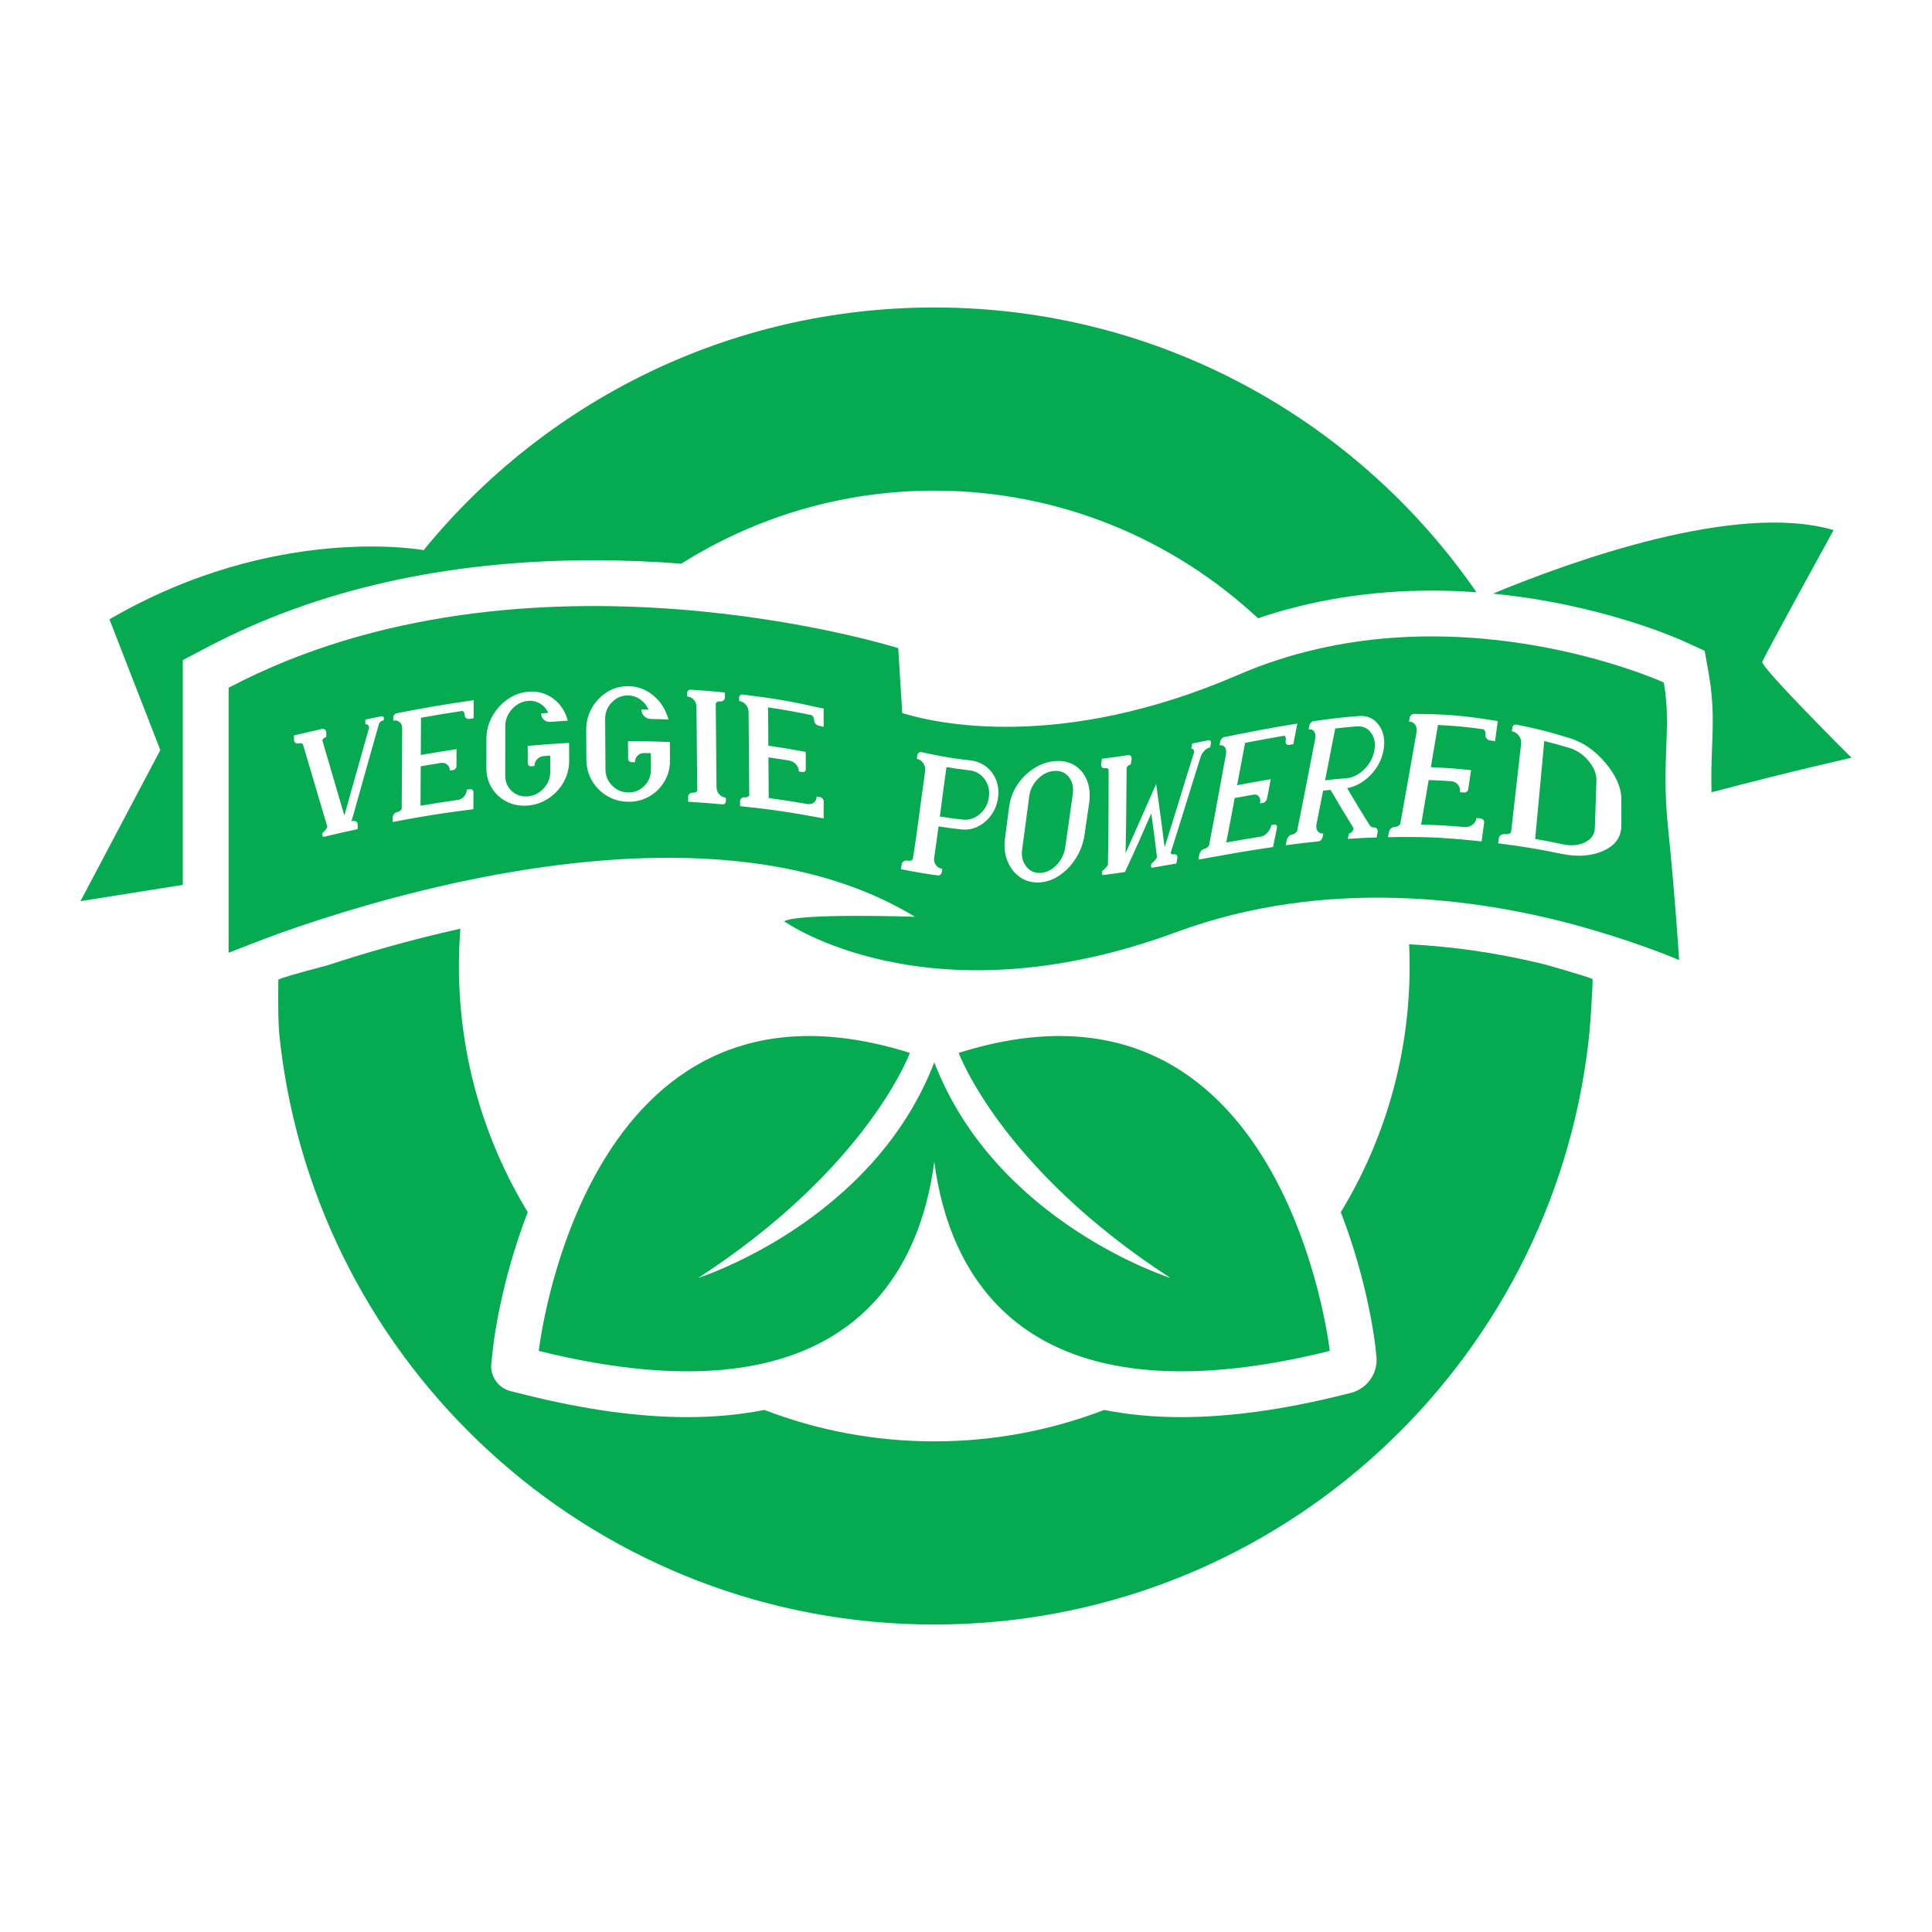 <?xml version="1.0" encoding="utf-8"?>
<!-- Designed by Vexels.com - 2020 All Rights Reserved - https://vexels.com/terms-and-conditions/  -->
<svg version="1.1" id="Capa_1" xmlns="http://www.w3.org/2000/svg" xmlns:xlink="http://www.w3.org/1999/xlink" x="0px" y="0px"
	 viewBox="0 0 1200 1200" enable-background="new 0 0 1200 1200" xml:space="preserve">
<g>
	<path fill="#06AA51" d="M128.726,402.017c68.065-35.857,148.818-54.04,240.015-54.04c19.011,0,37.253,0.808,54.48,2.129
		c45.523-28.716,99.387-45.36,157.074-45.36c77.613,0,148.313,30.117,201.068,79.258c33.733-11.397,69.924-17.167,107.93-17.169
		c0.006,0,0,0,0.003,0c9.53,0,18.798,0.379,27.784,1.026c-73.793-106.854-197.1-176.89-336.785-176.89
		c-127.946,0-242.156,58.76-317.159,150.751c0-0.008-0.001-0.017-0.001-0.025c0,0-91.87-17.132-195.151,42.97l31.592,81.209
		L50,559.722l63.538-10.107V410.016L128.726,402.017z"/>
	<path fill="#06AA51" d="M1058.81,404.222l2.6,14.722c3.072,17.375,2.542,31.26,1.98,45.963c-0.322,8.43-0.644,17.058-0.324,27.206
		c48.77-12.935,86.934-21.455,86.934-21.455s-56.52-56.272-55.419-59.576c1.101-3.303,44.289-81.817,44.289-81.817
		c-60.386-17.876-163.722,19.607-211.583,39.451c67.362,6.571,115.557,28.223,117.921,29.302L1058.81,404.222z"/>
	<path fill="#06AA51" d="M989.197,608.164c-2.773-1.592-29.878-9.209-29.878-9.209c-28.399-6.942-56.559-11.07-84.088-12.426
		c0.201,4.467,0.32,8.955,0.32,13.47c0,55.925-15.63,108.269-42.751,152.892c16.846,43.497,21.214,81.186,21.421,83.046l0.7,6.274
		c1.18,10.584-5.662,20.406-15.999,22.968l-6.128,1.518c-36.163,8.964-69.504,13.508-99.092,13.508
		c-17.057,0-33.001-1.526-47.878-4.463c-32.788,12.591-68.363,19.512-105.529,19.512c-37.167,0-72.743-6.922-105.532-19.514
		c-14.876,2.938-30.817,4.464-47.872,4.465c-29.582,0.003-62.923-4.544-99.092-13.508l-10.594-2.626
		c-7.782-1.929-12.932-9.324-12.043-17.292l1.21-10.847c0.209-1.858,4.58-39.539,21.423-83.031
		C300.672,708.276,285.04,655.93,285.04,600c0-7.799,0.31-15.527,0.906-23.176c-31.979,7.1-60.587,15.523-82.791,22.82
		c0,0-25.243,6.515-30.251,8.743c0,0-0.452,21.998,0.525,33.531c0.53,5.163,1.139,10.304,1.856,15.41
		c27.881,198.755,198.571,351.701,405.011,351.701c206.566,0,377.338-153.132,405.062-352.063c0.714-5.124,1.327-10.28,1.85-15.462
		c0.83-8.663,1.585-22.573,1.926-29.333C989.174,610.841,989.168,609.499,989.197,608.164z"/>
	<path fill="#06AA51" d="M597.912,509.059c3.992,0.445,7.563-0.744,10.744-3.509c3.182-2.767,5.03-6.299,5.581-10.539
		s-0.356-7.933-2.754-11.13c-2.397-3.2-5.565-4.996-9.544-5.454c-5.572-0.643-8.386-1.031-14.076-1.963
		c-1.715,12.249-2.486,18.46-4.1,30.701C589.495,508.06,592.323,508.435,597.912,509.059z"/>
	<path fill="#06AA51" d="M646.157,542.19c3.649-0.142,6.971-1.757,9.993-4.847c3.021-3.088,4.837-6.732,5.451-10.895
		c1.934-13.137,2.829-19.848,4.721-33.196c0.599-4.23-0.181-7.733-2.373-10.54c-2.192-2.806-5.144-4.082-8.869-3.891
		c-3.757,0.193-7.202,1.795-10.294,4.853c-3.096,3.058-4.929,6.665-5.492,10.874c-1.774,13.282-2.605,19.964-4.425,33.017
		c-0.577,4.137,0.251,7.652,2.46,10.522C639.534,540.96,642.478,542.332,646.157,542.19z"/>
	<path fill="#06AA51" d="M847.295,477.898c3.377-3.313,5.487-7.169,6.323-11.614c0.829-4.408,0.146-8.122-2.015-11.1
		c-2.162-2.975-5.167-4.325-9.019-4.006c-5.348,0.443-7.999,0.707-13.264,1.3c-2.533,12.856-3.767,19.317-6.261,32.17
		c5.281-0.589,7.945-0.854,13.333-1.307C840.272,483.013,843.919,481.208,847.295,477.898z"/>
	<path fill="#06AA51" d="M970.684,524.409c5.262,1.108,9.934,0.693,13.853-1.276c3.923-1.968,5.936-4.901,6.069-8.931
		c0.389-11.766,0.582-17.654,0.97-29.427c0.133-4.031-1.528-8.071-4.845-12.078c-3.315-4.004-7.315-6.778-12.044-8.18
		c-6.286-1.863-9.385-2.708-15.507-4.242c-2.274,24.336-3.37,36.55-5.661,60.803C960.26,522.274,963.691,522.937,970.684,524.409z"
		/>
	<path fill="#06AA51" d="M595.47,653.964c0,0,25.917,71.273,131.439,139.769c0,0-108.274-34.248-146.612-133.898
		c-38.337,99.65-146.611,133.898-146.611,133.898c105.521-68.496,131.439-139.769,131.439-139.769
		c-202.712-63.868-230.48,185.125-230.48,185.125c191.351,47.429,236.65-48.61,245.653-117.531
		c9.003,68.921,54.302,164.96,245.653,117.531C825.95,839.089,798.182,590.096,595.47,653.964z"/>
	<path fill="#06AA51" d="M568.287,569.42c0,0-72.295-2.419-81.247,2.794c0,0,89.279,63.748,243.719,6.703
		c93.182-34.418,187.563-20.688,247.789-4.382c3.853,1.043,6.966,1.933,10.53,2.985l0.556,0.164
		c33.06,9.762,53.296,18.631,53.296,18.631s-2.435-39.211-6.863-82.151c-4.429-42.941,2.396-61.623-2.667-90.268
		c0,0-133.982-61.128-264.408-4.698c-109.936,47.565-187.055,30.309-208.574,23.713l-2.51-40.345c0,0-230.959-72.826-415.924,24.616
		v164.609c0,0,23.652-9.287,30.919-11.848c1.579-0.564,3.194-1.137,4.876-1.727c57.101-20.009,173.146-53.971,278.504-43.458
		c5.671,0.566,11.311,1.256,16.908,2.089C507.253,541.915,539.769,552.081,568.287,569.42z M930.899,520.755
		c0.106-0.845,0.538-1.531,1.296-2.056c0.756-0.526,1.618-0.722,2.585-0.587c1.49,0.208,2.745-0.128,3.753-1.013
		c2.547-22.087,3.771-33.22,6.295-55.404c0.124-1.775-0.374-3.382-1.476-4.815c-1.105-1.435-2.534-2.328-4.297-2.665
		c0.112-0.912,0.169-1.368,0.281-2.28c0.078-0.638,0.383-1.14,0.917-1.505c0.53-0.365,1.125-0.481,1.782-0.348
		c12.872,2.617,19.465,4.266,33.053,8.427c8.58,2.627,15.924,7.953,22.236,15.51c6.312,7.56,9.723,15.062,9.723,22.378
		c0,6.449,0,9.673,0,16.122c0,7.316-3.6,12.436-10.905,15.818c-7.305,3.381-16.112,4.053-25.866,2.07
		c-16.607-3.376-24.528-4.657-39.761-6.593C930.67,522.591,930.746,521.979,930.899,520.755z M866.307,513.6
		c1.285-0.011,2.41-0.539,3.369-1.589c4.142-22.793,6.106-34.381,10.196-57.384c0.256-1.826-0.07-3.359-0.969-4.596
		c-0.902-1.238-2.147-1.862-3.742-1.864c0.172-0.942,0.258-1.413,0.43-2.355c0.12-0.659,0.439-1.225,0.959-1.697
		c0.517-0.472,1.074-0.706,1.67-0.701c20.048,0.169,30.383,0.885,52.067,4.495c-0.674,4.976-1.009,7.466-1.678,12.448
		c-1.27-0.198-1.905-0.293-3.169-0.478c-0.869-0.127-1.581-0.535-2.126-1.232c-0.548-0.698-0.759-1.474-0.637-2.333
		c0.188-1.324-0.187-2.435-1.115-3.331c-11.626-1.594-17.294-2.104-28.406-2.689c-1.783,10.486-2.661,15.741-4.424,26.232
		c9.758,0.4,14.739,0.751,24.957,1.838c-0.691,4.719-1.037,7.078-1.729,11.791c-0.095,0.644-0.406,1.168-0.938,1.574
		c-0.528,0.403-1.126,0.574-1.792,0.513c-0.974-0.089-1.461-0.132-2.43-0.214c0.262-1.726-0.133-3.247-1.167-4.553
		c-1.035-1.306-2.436-2.05-4.199-2.216c-5.693-0.416-8.498-0.568-14.04-0.776c-1.87,11.112-2.804,16.662-4.71,27.694
		c10.425,0.282,15.776,0.568,26.822,1.519c1.909,0.128,3.598-0.335,5.056-1.403c1.454-1.068,2.306-2.466,2.552-4.211
		c0.99,0.103,1.485,0.157,2.48,0.267c0.691,0.076,1.258,0.378,1.697,0.895c0.44,0.518,0.62,1.098,0.534,1.734
		c-0.633,4.662-0.951,6.99-1.591,11.637c-24.818-2.636-36.299-2.988-58.129-2.633c0.236-1.255,0.354-1.884,0.589-3.141
		c0.162-0.868,0.596-1.623,1.302-2.265C864.703,513.933,865.473,513.608,866.307,513.6z M843.845,444.737
		c5.369-0.444,9.571,1.468,12.609,5.663c3.036,4.196,4.017,9.434,2.863,15.638c-1.099,5.91-3.808,11.026-8.113,15.426
		c-4.305,4.4-9.159,7.071-14.488,8.081c5.404,9.073,8.166,13.658,13.908,22.893c0.426,0.558,0.819,0.945,1.177,1.165
		c0.36,0.222,0.861,0.318,1.502,0.294c0.812-0.03,1.446,0.265,1.903,0.881c0.457,0.616,0.605,1.358,0.439,2.227
		c-0.24,1.259-0.36,1.888-0.601,3.144c-7.291,0.227-10.865,0.411-17.891,0.885c0.256-1.279,0.383-1.92,0.638-3.202
		c0.721-0.193,1.359-0.591,1.918-1.199c0.561-0.609,0.92-1.314,1.077-2.112c-5.922-9.649-8.776-14.441-14.385-23.92
		c-1.844,0.189-2.761,0.286-4.592,0.49c-1.625,8.34-2.439,12.502-4.096,20.768c-0.333,1.816-0.094,3.27,0.72,4.374
		c0.812,1.104,1.982,1.574,3.509,1.423c-0.189,0.936-0.284,1.403-0.474,2.337c-0.132,0.649-0.445,1.229-0.939,1.741
		c-0.495,0.509-1.026,0.791-1.599,0.85c-8.289,0.845-12.35,1.343-20.354,2.426c0.259-1.251,0.389-1.878,0.646-3.133
		c0.178-0.866,0.592-1.65,1.244-2.354c0.649-0.703,1.346-1.106,2.085-1.204c1.139-0.151,2.157-0.793,3.051-1.931
		c4.63-22.825,6.778-34.539,11.328-57.693c0.298-1.828,0.05-3.287-0.741-4.375c-0.793-1.088-1.927-1.526-3.407-1.311
		c0.188-0.946,0.282-1.419,0.47-2.364c0.132-0.661,0.445-1.259,0.942-1.793c0.495-0.533,1.02-0.84,1.574-0.919
		C826.844,446.357,832.442,445.68,843.845,444.737z M757.879,460.632c0.122-0.652,0.421-1.251,0.899-1.798
		c0.475-0.547,0.983-0.874,1.518-0.982c18.02-3.612,27.045-5.479,45.516-8.417c-1.021,5.115-1.525,7.679-2.527,12.808
		c-1.063,0.167-1.595,0.252-2.656,0.423c-0.729,0.118-1.303-0.088-1.712-0.625c-0.412-0.536-0.532-1.243-0.359-2.123
		c0.265-1.355,0.032-2.345-0.698-2.968c-9.89,1.66-14.781,2.579-24.517,4.456c-2.007,10.504-2.98,15.785-4.941,26.3
		c8.291-1.552,12.459-2.315,20.891-3.732c-0.924,4.813-1.385,7.217-2.311,12.015c-0.126,0.655-0.422,1.243-0.888,1.763
		c-0.462,0.517-0.965,0.821-1.505,0.911c-0.791,0.133-1.188,0.2-1.977,0.334c0.338-1.75,0.121-3.153-0.646-4.201
		c-0.766-1.047-1.882-1.464-3.338-1.242c-4.709,0.83-7.049,1.258-11.715,2.123c-2.083,11.125-3.122,16.674-5.284,27.62
		c8.499-1.511,12.781-2.258,21.478-3.647c1.507-0.276,2.885-1.091,4.138-2.46c1.251-1.368,2.057-2.937,2.411-4.714
		c0.779-0.121,1.169-0.181,1.951-0.3c0.543-0.083,0.966,0.085,1.265,0.496c0.299,0.411,0.386,0.944,0.256,1.594
		c-0.956,4.761-1.438,7.132-2.416,11.851c-19.087,2.792-28.221,4.524-46.391,7.789c0.243-1.226,0.364-1.841,0.605-3.071
		c0.166-0.85,0.555-1.628,1.168-2.339c0.611-0.71,1.266-1.13,1.961-1.257c1.072-0.195,2.027-0.865,2.866-2.013
		c4.357-22.436,6.312-34.057,10.562-56.935c0.277-1.803,0.031-3.212-0.739-4.23c-0.771-1.018-1.871-1.383-3.301-1.097
		C757.617,462.03,757.705,461.564,757.879,460.632z M684.45,471.276c6.539-0.807,9.788-1.27,16.264-2.273
		c0.722-0.112,1.291,0.093,1.7,0.612c0.409,0.519,0.545,1.207,0.406,2.059c-0.205,1.255-0.307,1.883-0.51,3.139
		c-1.022,0.196-1.873,0.846-2.545,1.956c-0.229,21.29-0.174,32.187-0.652,53.15c3.127-6.972,6.259-14.063,9.408-21.225
		c3.164-7.198,6.346-14.467,9.583-21.758c0.37,2.786,0.752,5.573,1.146,8.354c1.444,10.382,2.843,20.75,4.12,30.981
		c7.282-23.022,10.736-35.014,18.174-58.576c0.141-0.789,0.065-1.435-0.232-1.932c-0.297-0.497-0.761-0.75-1.388-0.767
		c0.229-1.272,0.344-1.908,0.574-3.178c4.036-0.799,6.056-1.205,10.095-2.016c0.537-0.108,0.956,0.033,1.255,0.423
		c0.3,0.39,0.389,0.911,0.269,1.561c-0.177,0.953-0.265,1.429-0.44,2.382c-1.19,0.238-2.316,0.873-3.377,1.902
		c-1.061,1.029-1.874,2.243-2.44,3.643c-6.23,19.652-12.313,39.885-18.723,59.934c0.184,0.513,0.468,0.825,0.848,0.945
		c0.376,0.118,0.827,0.134,1.345,0.041c0.69-0.123,1.221,0.08,1.594,0.609c0.373,0.53,0.479,1.216,0.318,2.059
		c-0.233,1.222-0.35,1.833-0.586,3.05c-5.918,1.049-8.869,1.567-14.777,2.559c-0.429,0.072-0.713-0.048-0.848-0.363
		c-0.135-0.315-0.157-0.715-0.067-1.201c0.07-0.376,0.105-0.565,0.174-0.942c0.191-0.131,0.367-0.264,0.529-0.39
		c1.153-0.971,2.146-2.141,2.979-3.505c-1.298-10.791-2.031-16.277-3.553-27.267c-6.531,14.819-9.743,22.176-16.333,36.385
		c-5.297,0.784-7.952,1.155-13.293,1.832c-0.493,0.063-0.804-0.073-0.93-0.41c-0.126-0.337-0.146-0.744-0.064-1.223
		c0.06-0.35,0.09-0.525,0.15-0.876c1.384-0.946,2.561-2.19,3.534-3.737c0.495-23.153,0.311-35.345,0.424-59.052
		c-0.209-0.559-0.528-0.889-0.954-0.989c-0.426-0.1-0.93-0.116-1.502-0.042c-0.726,0.092-1.3-0.136-1.717-0.691
		c-0.42-0.555-0.565-1.254-0.434-2.1C684.162,473.112,684.257,472.499,684.45,471.276z M624.219,520.758
		c1.037-7.756,1.538-11.675,2.559-19.514c0.675-5.185,2.454-9.884,5.335-14.124c2.878-4.24,6.435-7.619,10.638-10.206
		c4.203-2.59,8.621-3.986,13.227-4.228c4.571-0.241,8.535,0.718,11.901,2.943c3.367,2.223,5.82,5.344,7.388,9.421
		c1.565,4.076,1.957,8.73,1.198,13.961c-1.148,7.908-1.713,11.863-2.875,19.701c-0.768,5.181-2.558,9.993-5.363,14.402
		c-2.808,4.409-6.224,7.975-10.267,10.683c-4.043,2.711-8.28,4.148-12.74,4.313c-4.494,0.166-8.438-0.97-11.84-3.393
		c-3.402-2.42-5.956-5.742-7.642-9.948C624.046,530.564,623.532,525.886,624.219,520.758z M569.778,468.958
		c0.094-0.633,0.402-1.124,0.924-1.475c0.519-0.352,1.091-0.457,1.713-0.318c12.431,2.774,18.49,3.764,30.382,5.144
		c3.711,0.431,6.942,1.706,9.715,3.87c2.774,2.165,4.822,4.898,6.163,8.249c1.342,3.353,1.753,6.988,1.242,10.911
		c-0.516,3.959-1.866,7.517-4.059,10.65c-2.196,3.133-4.928,5.563-8.222,7.254c-3.294,1.689-6.795,2.344-10.523,1.931
		c-5.593-0.62-8.423-0.992-14.162-1.881c-1.059,7.921-1.592,11.86-2.734,19.592c-0.217,1.708,0.166,3.201,1.144,4.482
		c0.976,1.281,2.283,2.029,3.911,2.245c-0.136,0.888-0.205,1.332-0.343,2.217c-0.094,0.601-0.387,1.094-0.881,1.47
		c-0.493,0.376-1.047,0.522-1.663,0.436c-8.913-1.236-13.47-2.003-22.833-3.897c0.195-1.163,0.292-1.747,0.483-2.918
		c0.132-0.809,0.55-1.446,1.253-1.916c0.7-0.47,1.479-0.621,2.333-0.454c0.674,0.132,1.284,0.146,1.829,0.039
		c0.545-0.105,1.055-0.408,1.534-0.912c3.31-21.363,4.552-32.783,7.664-54.957c0.177-1.773-0.229-3.358-1.221-4.764
		c-0.994-1.409-2.32-2.299-3.993-2.683C569.572,470.348,569.64,469.884,569.778,468.958z M459.723,431.831
		c0.425-0.374,0.935-0.527,1.526-0.454c19.904,2.469,29.952,4.175,50.337,8.75c0,4.508,0,6.77,0,11.304
		c-1.171-0.256-1.757-0.382-2.927-0.63c-0.806-0.171-1.504-0.592-2.093-1.27c-0.589-0.675-0.885-1.403-0.886-2.183
		c-0.002-1.202-0.49-2.248-1.465-3.129c-10.927-2.257-16.352-3.226-27.143-4.879c0.066,9.488,0.099,14.265,0.164,23.814
		c9.248,1.353,13.891,2.126,23.219,3.879c0.012,4.307,0.018,6.462,0.03,10.769c0.001,0.591-0.207,1.052-0.621,1.387
		c-0.415,0.334-0.921,0.447-1.52,0.34c-0.877-0.157-1.315-0.234-2.191-0.387c-0.006-1.574-0.569-3.016-1.685-4.308
		s-2.49-2.096-4.118-2.402c-5.237-0.874-7.849-1.28-13.063-2.032c0.07,10.127,0.105,15.196,0.174,25.264
		c9.564,1.309,14.357,2.053,23.977,3.73c1.656,0.255,3.038-0.058,4.149-0.947c1.108-0.886,1.662-2.124,1.66-3.717
		c0.858,0.16,1.287,0.241,2.146,0.404c0.596,0.113,1.112,0.425,1.545,0.928c0.433,0.506,0.648,1.051,0.648,1.635
		c0,4.26,0,6.386,0,10.623c-20.881-3.888-31.256-5.398-51.902-7.626c-0.01-1.146-0.015-1.719-0.025-2.867
		c-0.007-0.793,0.264-1.446,0.819-1.963c0.552-0.516,1.222-0.732,2.009-0.643c1.213,0.137,2.177-0.227,2.894-1.098
		c-0.173-20.797-0.259-31.377-0.431-52.196c-0.082-1.658-0.68-3.115-1.792-4.359c-1.116-1.246-2.462-1.965-4.044-2.153
		c-0.007-0.852-0.011-1.277-0.018-2.128C459.089,432.694,459.298,432.208,459.723,431.831z M243.895,507.777
		c0.005-0.768,0.277-1.48,0.823-2.142c0.543-0.661,1.197-1.065,1.958-1.207c1.175-0.22,2.116-0.855,2.822-1.91
		c0.122-20.137,0.183-30.248,0.306-50.391c-0.056-1.583-0.612-2.813-1.668-3.679c-1.059-0.868-2.348-1.154-3.874-0.857
		c0.005-0.824,0.008-1.236,0.013-2.059c0.003-0.575,0.212-1.111,0.628-1.607c0.416-0.493,0.91-0.798,1.48-0.908
		c19.173-3.698,28.727-5.368,47.864-8.132c-0.014,4.498-0.022,6.75-0.036,11.257c-1.104,0.156-1.657,0.235-2.761,0.395
		c-0.76,0.11-1.419-0.066-1.972-0.534c-0.553-0.465-0.83-1.084-0.827-1.855c0.004-1.19-0.452-2.057-1.368-2.592
		c-10.315,1.558-15.47,2.416-25.791,4.256c-0.052,9.235-0.079,13.861-0.131,23.113c8.882-1.551,13.324-2.274,22.21-3.602
		c-0.018,4.231-0.026,6.347-0.044,10.578c-0.002,0.58-0.205,1.101-0.604,1.562c-0.399,0.461-0.885,0.732-1.459,0.817
		c-0.839,0.125-1.259,0.188-2.098,0.315c0.007-1.542-0.522-2.776-1.581-3.688c-1.058-0.912-2.369-1.261-3.928-1.047
		c-5.016,0.798-7.523,1.215-12.537,2.084c-0.056,9.81-0.084,14.717-0.139,24.511c9.239-1.564,13.861-2.282,23.117-3.582
		c1.594-0.257,2.926-0.993,3.999-2.218c1.07-1.221,1.608-2.622,1.614-4.2c0.823-0.111,1.235-0.166,2.058-0.274
		c0.572-0.075,1.066,0.071,1.479,0.434c0.414,0.366,0.618,0.84,0.616,1.42c-0.013,4.235-0.02,6.352-0.033,10.579
		c-20.111,2.535-30.137,4.138-50.155,7.937C243.885,509.443,243.888,508.888,243.895,507.777z M182.604,456.76
		c6.903-1.611,10.347-2.404,17.221-3.952c0.767-0.173,1.431-0.049,1.989,0.37s0.834,1.013,0.831,1.781
		c-0.004,1.134-0.006,1.702-0.01,2.836c-1.053,0.237-1.87,0.885-2.449,1.944c5.518,18.715,8.25,28.061,13.696,46.753
		c6.117-21.841,9.195-32.739,15.347-54.449c0.004-0.702-0.157-1.213-0.49-1.526c-0.333-0.313-0.674-0.52-1.021-0.624
		c-0.35-0.103-0.605-0.155-0.764-0.152c-0.019-0.016-0.027-0.024-0.047-0.04c0.007-1.111,0.01-1.666,0.016-2.777
		c4.051-0.843,6.075-1.258,10.12-2.069c0.381-0.076,0.707-0.007,0.974,0.212c0.269,0.218,0.402,0.516,0.4,0.901
		c-0.003,0.555-0.005,0.832-0.009,1.387c-0.603,0.12-1.143,0.308-1.621,0.564c-0.478,0.256-0.911,0.694-1.295,1.314
		c-2.532,8.93-3.797,13.403-6.327,22.356c-3.601,12.813-7.212,25.652-10.829,38.511c0.347-0.01,0.714-0.06,1.094-0.144
		c0.761-0.166,1.41-0.027,1.946,0.416c0.536,0.442,0.803,1.045,0.799,1.813c-0.006,1.111-0.009,1.667-0.015,2.778
		c-8.262,1.785-12.39,2.728-20.643,4.711c-0.508,0.122-0.863,0.04-1.069-0.248c-0.204-0.285-0.306-0.652-0.305-1.102
		c0.001-0.327,0.001-0.491,0.002-0.818c1.334-1.056,2.401-2.353,3.199-3.886c-6.01-20.445-9.033-30.674-15.161-51.214
		c-0.32-0.471-0.712-0.732-1.176-0.784c-0.464-0.052-1.003-0.007-1.612,0.136c-0.769,0.181-1.427,0.052-1.972-0.383
		c-0.548-0.435-0.819-1.038-0.819-1.813C182.604,458.442,182.604,457.881,182.604,456.76z M350.085,485.776
		c-2.313,4.123-5.427,7.475-9.336,10.086c-3.91,2.611-8.227,4.091-12.939,4.471c-4.742,0.382-9.066-0.4-12.967-2.357
		c-3.903-1.959-7.005-4.763-9.312-8.447c-2.307-3.681-3.45-7.903-3.439-12.69c0.017-7.241,0.025-10.865,0.042-18.106
		c0.011-4.789,1.173-9.305,3.483-13.543c2.311-4.238,5.402-7.772,9.28-10.577c3.875-2.804,8.161-4.464,12.861-4.944
		c5.845-0.597,11.066,0.775,15.663,4.101c4.6,3.328,7.682,7.965,9.24,13.844c-4.391,0.267-6.586,0.418-10.969,0.755
		c-1.566,0.089-2.882-0.369-3.953-1.376c-1.072-1.007-1.607-2.289-1.61-3.856c1.76-0.152,2.639-0.225,4.4-0.366
		c-1.155-2.488-2.863-4.421-5.127-5.784c-2.264-1.363-4.807-1.903-7.639-1.618c-3.846,0.386-7.127,2.134-9.846,5.214
		c-2.716,3.076-4.079,6.568-4.083,10.462c-0.012,12.284-0.018,18.444-0.03,30.728c-0.004,3.894,1.358,7.081,4.088,9.587
		c2.73,2.507,6.04,3.593,9.914,3.274c3.844-0.316,7.138-1.947,9.874-4.926c2.736-2.981,4.098-6.427,4.088-10.353
		c-0.01-4.004-0.015-6.007-0.025-10.015c-1.691,0.119-2.535,0.181-4.225,0.309c-1.566,0.15-2.885,0.82-3.952,2.002
		c-1.07,1.182-1.603,2.555-1.601,4.122c-0.844,0.069-1.265,0.105-2.109,0.176c-0.576,0.049-1.064-0.111-1.464-0.487
		c-0.4-0.37-0.601-0.85-0.602-1.437c-0.003-4.284-0.005-6.428-0.008-10.713c10.262-0.943,15.399-1.327,25.699-1.9
		c0.017,4.358,0.025,6.538,0.043,10.894C353.542,477.167,352.398,481.656,350.085,485.776z M412.769,485.25
		c-2.316,3.96-5.443,7.07-9.376,9.363c-3.934,2.294-8.284,3.411-13.039,3.38c-4.786-0.031-9.158-1.206-13.11-3.537
		c-3.955-2.334-7.108-5.457-9.465-9.407c-2.356-3.947-3.542-8.346-3.567-13.22c-0.038-7.373-0.057-11.065-0.095-18.438
		c-0.025-4.877,1.112-9.373,3.412-13.48c2.3-4.107,5.395-7.423,9.293-9.915c3.895-2.492,8.218-3.771,12.975-3.803
		c5.916-0.039,11.221,1.876,15.907,5.71c4.688,3.837,7.845,8.845,9.458,14.953c-4.455-0.173-6.679-0.238-11.12-0.327
		c-1.586-0.064-2.922-0.656-4.014-1.783c-1.092-1.126-1.643-2.48-1.657-4.07c1.782,0.018,2.672,0.03,4.456,0.061
		c-1.187-2.637-2.931-4.767-5.235-6.372c-2.304-1.605-4.885-2.402-7.75-2.386c-3.891,0.022-7.197,1.487-9.924,4.365
		c-2.724,2.875-4.074,6.304-4.048,10.266c0.081,12.499,0.121,18.775,0.201,31.275c0.026,3.962,1.425,7.322,4.201,10.115
		c2.779,2.79,6.126,4.186,10.037,4.208c3.881,0.022,7.196-1.338,9.942-4.111c2.745-2.776,4.101-6.143,4.066-10.126
		c-0.035-4.062-0.053-6.095-0.089-10.161c-1.711-0.04-2.564-0.056-4.273-0.084c-1.583,0.006-2.913,0.562-3.985,1.663
		c-1.075,1.102-1.604,2.448-1.591,4.04c-0.852-0.007-1.278-0.01-2.13-0.015c-0.582-0.003-1.076-0.211-1.483-0.629
		c-0.407-0.413-0.614-0.919-0.618-1.516c-0.034-4.355-0.051-6.535-0.084-10.892c10.372-0.003,15.571,0.098,26.008,0.529
		c0.041,4.414,0.062,6.622,0.103,11.033C416.219,476.86,415.085,481.293,412.769,485.25z M450.248,499.101
		c-0.422,0.39-0.927,0.556-1.514,0.502c-8.534-0.782-12.793-1.103-21.292-1.615c-0.011-1.15-0.017-1.725-0.028-2.876
		c-0.008-0.796,0.261-1.464,0.811-2.01c0.548-0.545,1.213-0.795,1.994-0.745c0.618,0.04,1.173-0.024,1.66-0.188
		c0.487-0.167,0.891-0.519,1.211-1.06c-0.203-20.88-0.305-31.48-0.507-52.379c-0.084-1.66-0.676-3.078-1.777-4.244
		c-1.103-1.163-2.434-1.795-3.996-1.887c-0.009-0.873-0.013-1.31-0.021-2.182c-0.006-0.596,0.2-1.097,0.619-1.502
		c0.42-0.402,0.923-0.587,1.506-0.551c8.498,0.534,12.763,0.883,21.33,1.764c0.011,1.148,0.016,1.722,0.027,2.871
		c0.008,0.795-0.266,1.45-0.818,1.972c-0.552,0.523-1.222,0.747-2.008,0.671c-0.621-0.06-1.171-0.012-1.644,0.14
		c-0.473,0.155-0.887,0.496-1.243,1.026c0.199,20.864,0.298,31.465,0.497,52.352c0.083,1.664,0.674,3.087,1.781,4.278
		c1.107,1.188,2.443,1.857,4.014,2.007c0.008,0.872,0.012,1.308,0.02,2.179C450.876,498.219,450.67,498.711,450.248,499.101z"/>
</g>
</svg>
